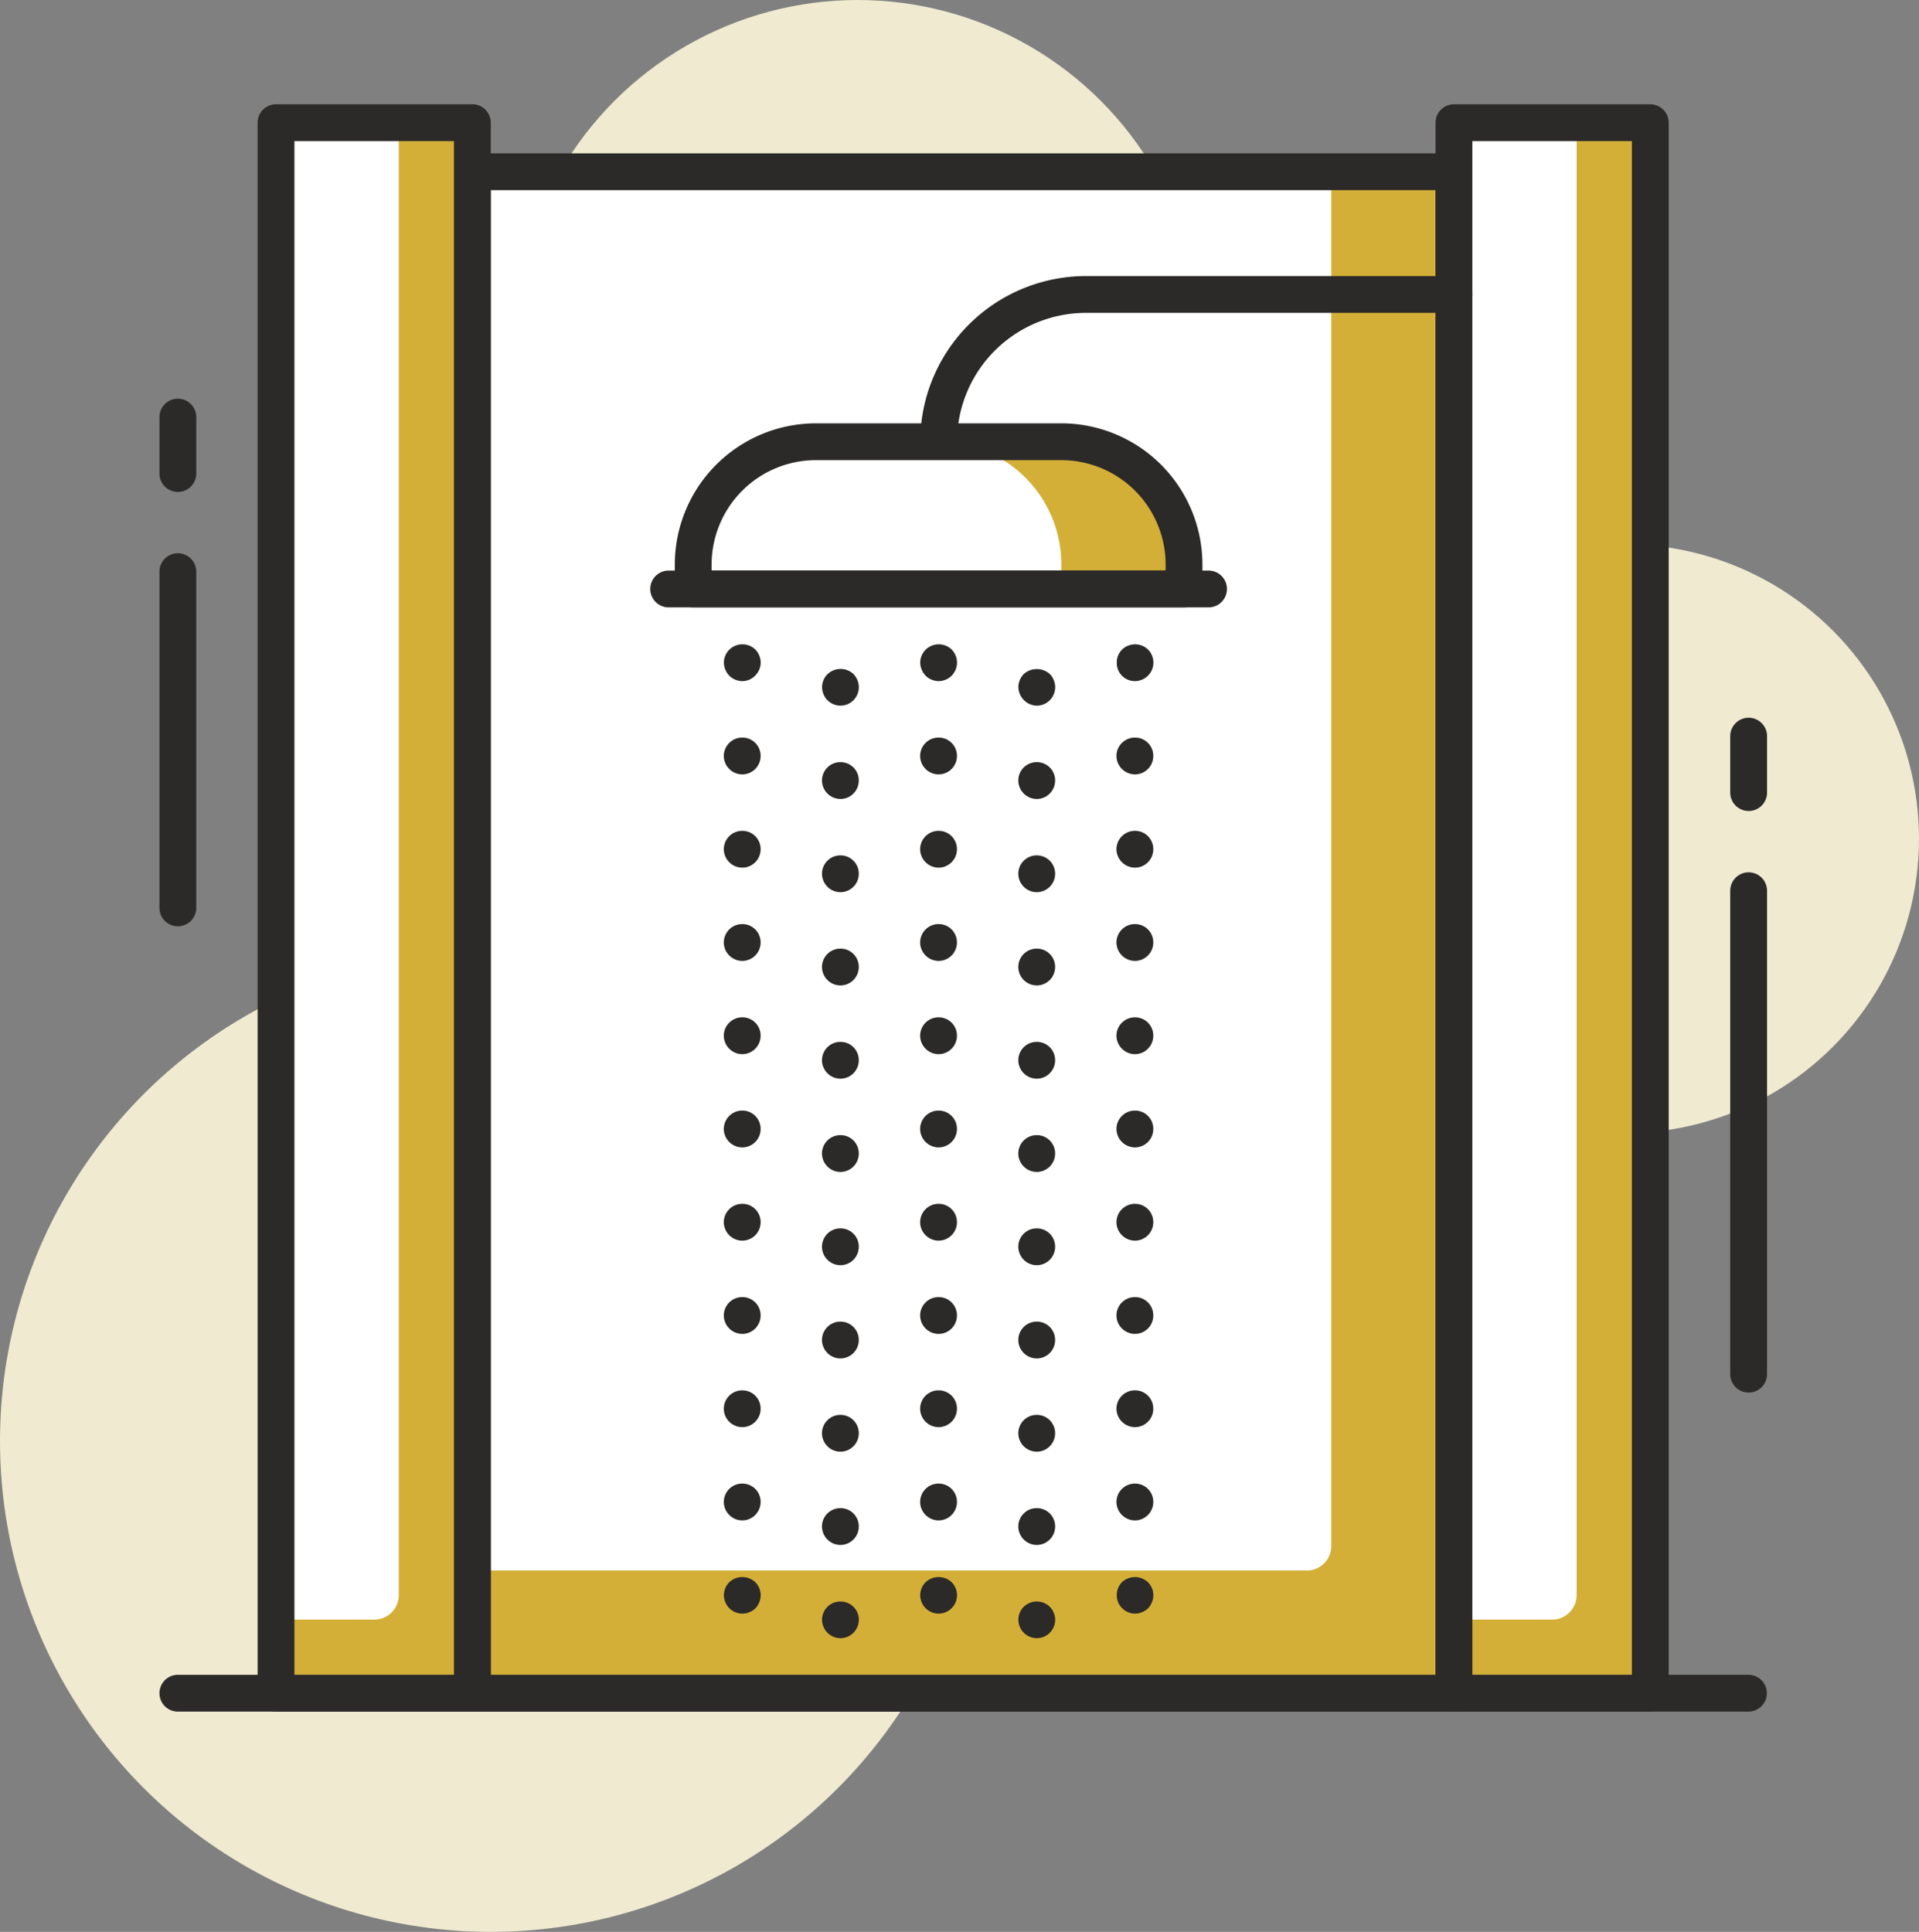 <svg xmlns="http://www.w3.org/2000/svg" width="78.198" height="78.725" viewBox="0 0 78.198 78.725">
  <rect x="0" y="0" width="78.198" height="78.725" fill="#808080" stroke="none"/>
  <g id="Groupe_4567" data-name="Groupe 4567" transform="translate(-136 -1618)">
    <circle id="Ellipse_183" data-name="Ellipse 183" cx="14" cy="14" r="14" transform="translate(156.948 1618)" fill="#efead0"/>
    <circle id="Ellipse_184" data-name="Ellipse 184" cx="12" cy="12" r="12" transform="translate(190.198 1640.178)" fill="#efead0"/>
    <circle id="Ellipse_185" data-name="Ellipse 185" cx="20" cy="20" r="20" transform="translate(136 1656.725)" fill="#efead0"/>
    <g id="Groupe_4570" data-name="Groupe 4570" transform="translate(-357.952 1525.707)">
      <rect id="Rectangle_2373" data-name="Rectangle 2373" width="40" height="62" transform="translate(513.199 99.293)" fill="#d4af37"/>
    </g>
    <g id="Groupe_4571" data-name="Groupe 4571" transform="translate(-357.952 1525.707)">
      <path id="Rectangle_2374" data-name="Rectangle 2374" d="M0,0H35a0,0,0,0,1,0,0V56a1,1,0,0,1-1,1H0a0,0,0,0,1,0,0V0A0,0,0,0,1,0,0Z" transform="translate(513.202 99.293)" fill="#fff"/>
    </g>
    <g id="Groupe_4572" data-name="Groupe 4572" transform="translate(-357.952 1525.707)">
      <path id="Tracé_4950" data-name="Tracé 4950" d="M553.2,162.042h-40a.75.75,0,0,1-.75-.75v-62a.751.751,0,0,1,.75-.75h40a.751.751,0,0,1,.75.75v62A.75.75,0,0,1,553.2,162.042Zm-39.25-1.5h38.5v-60.5h-38.5Z" fill="#2b2a28"/>
    </g>
    <g id="Groupe_4573" data-name="Groupe 4573" transform="translate(-357.952 1525.707)">
      <rect id="Rectangle_2375" data-name="Rectangle 2375" width="8" height="64" transform="translate(553.199 97.293)" fill="#d4af37"/>
    </g>
    <g id="Groupe_4574" data-name="Groupe 4574" transform="translate(-357.952 1525.707)">
      <path id="Rectangle_2376" data-name="Rectangle 2376" d="M0,0H5A0,0,0,0,1,5,0V60a1,1,0,0,1-1,1H0a0,0,0,0,1,0,0V0A0,0,0,0,1,0,0Z" transform="translate(553.199 97.293)" fill="#fff"/>
    </g>
    <g id="Groupe_4575" data-name="Groupe 4575" transform="translate(-357.952 1525.707)">
      <path id="Tracé_4951" data-name="Tracé 4951" d="M561.2,162.042h-8a.75.75,0,0,1-.75-.75v-64a.751.751,0,0,1,.75-.75h8a.751.751,0,0,1,.75.75v64A.75.75,0,0,1,561.2,162.042Zm-7.25-1.5h6.5v-62.5h-6.5Z" fill="#2b2a28"/>
    </g>
    <g id="Groupe_4576" data-name="Groupe 4576" transform="translate(-357.952 1525.707)">
      <rect id="Rectangle_2377" data-name="Rectangle 2377" width="8" height="64" transform="translate(505.202 97.293)" fill="#d4af37"/>
    </g>
    <g id="Groupe_4577" data-name="Groupe 4577" transform="translate(-357.952 1525.707)">
      <path id="Rectangle_2378" data-name="Rectangle 2378" d="M0,0H5A0,0,0,0,1,5,0V60a1,1,0,0,1-1,1H0a0,0,0,0,1,0,0V0A0,0,0,0,1,0,0Z" transform="translate(505.202 97.293)" fill="#fff"/>
    </g>
    <g id="Groupe_4578" data-name="Groupe 4578" transform="translate(-357.952 1525.707)">
      <path id="Tracé_4952" data-name="Tracé 4952" d="M513.2,162.042h-8a.75.75,0,0,1-.75-.75v-64a.751.751,0,0,1,.75-.75h8a.751.751,0,0,1,.75.75v64A.75.75,0,0,1,513.2,162.042Zm-7.25-1.5h6.5v-62.5h-6.5Z" fill="#2b2a28"/>
    </g>
    <g id="Groupe_4579" data-name="Groupe 4579" transform="translate(-357.952 1525.707)">
      <path id="Tracé_4953" data-name="Tracé 4953" d="M565.2,162.042h-64a.75.75,0,0,1,0-1.5h64a.75.75,0,0,1,0,1.5Z" fill="#2b2a28"/>
    </g>
    <g id="Groupe_4580" data-name="Groupe 4580" transform="translate(-357.952 1525.707)">
      <path id="Tracé_4954" data-name="Tracé 4954" d="M532.2,120.049a.764.764,0,0,1-.53-.221.787.787,0,0,1-.22-.539.744.744,0,0,1,.22-.52.762.762,0,0,1,1.06-.01.761.761,0,0,1,.01,1.06A.758.758,0,0,1,532.2,120.049Z" fill="#2b2a28"/>
    </g>
    <g id="Groupe_4581" data-name="Groupe 4581" transform="translate(-357.952 1525.707)">
      <path id="Tracé_4955" data-name="Tracé 4955" d="M531.447,153.5a.748.748,0,0,1,.75-.75h0a.742.742,0,0,1,.75.75h0a.75.75,0,0,1-.75.75h0A.756.756,0,0,1,531.447,153.5Zm0-3.8a.749.749,0,0,1,.75-.75h0a.743.743,0,0,1,.75.75h0a.749.749,0,0,1-.75.75h0A.755.755,0,0,1,531.447,149.7Zm0-3.8a.749.749,0,0,1,.75-.75h0a.743.743,0,0,1,.75.75h0a.749.749,0,0,1-.75.75h0A.755.755,0,0,1,531.447,145.9Zm0-3.8a.748.748,0,0,1,.75-.75h0a.742.742,0,0,1,.75.75h0a.749.749,0,0,1-.75.75h0A.755.755,0,0,1,531.447,142.1Zm0-3.8a.749.749,0,0,1,.75-.75h0a.743.743,0,0,1,.75.75h0a.749.749,0,0,1-.75.75h0A.755.755,0,0,1,531.447,138.3Zm0-3.8a.748.748,0,0,1,.75-.75h0a.742.742,0,0,1,.75.75h0a.75.75,0,0,1-.75.75h0A.756.756,0,0,1,531.447,134.5Zm0-3.8a.749.749,0,0,1,.75-.75h0a.743.743,0,0,1,.75.75h0a.749.749,0,0,1-.75.75h0A.755.755,0,0,1,531.447,130.7Zm0-3.8a.749.749,0,0,1,.75-.75h0a.743.743,0,0,1,.75.75h0a.749.749,0,0,1-.75.75h0A.755.755,0,0,1,531.447,126.9Zm0-3.8a.748.748,0,0,1,.75-.75h0a.742.742,0,0,1,.75.75h0a.749.749,0,0,1-.75.75h0A.755.755,0,0,1,531.447,123.1Z" fill="#2b2a28"/>
    </g>
    <g id="Groupe_4582" data-name="Groupe 4582" transform="translate(-357.952 1525.707)">
      <path id="Tracé_4956" data-name="Tracé 4956" d="M532.2,158.049a.753.753,0,0,1-.75-.75.749.749,0,0,1,.22-.53.774.774,0,0,1,1.06,0,.75.75,0,0,1-.53,1.28Z" fill="#2b2a28"/>
    </g>
    <g id="Groupe_4583" data-name="Groupe 4583" transform="translate(-357.952 1525.707)">
      <path id="Tracé_4957" data-name="Tracé 4957" d="M536.2,121.049a.771.771,0,0,1-.75-.75.773.773,0,0,1,.22-.54.8.8,0,0,1,1.06,0,.773.773,0,0,1,.22.54.765.765,0,0,1-.22.529A.746.746,0,0,1,536.2,121.049Z" fill="#2b2a28"/>
    </g>
    <g id="Groupe_4584" data-name="Groupe 4584" transform="translate(-357.952 1525.707)">
      <path id="Tracé_4958" data-name="Tracé 4958" d="M535.447,154.5a.748.748,0,0,1,.75-.75h0a.742.742,0,0,1,.75.75h0a.75.75,0,0,1-.75.75h0A.756.756,0,0,1,535.447,154.5Zm0-3.8a.749.749,0,0,1,.75-.75h0a.743.743,0,0,1,.75.75h0a.749.749,0,0,1-.75.75h0A.755.755,0,0,1,535.447,150.7Zm0-3.8a.749.749,0,0,1,.75-.75h0a.743.743,0,0,1,.75.75h0a.749.749,0,0,1-.75.75h0A.755.755,0,0,1,535.447,146.9Zm0-3.8a.748.748,0,0,1,.75-.75h0a.742.742,0,0,1,.75.75h0a.749.749,0,0,1-.75.75h0A.755.755,0,0,1,535.447,143.1Zm0-3.8a.749.749,0,0,1,.75-.75h0a.743.743,0,0,1,.75.75h0a.749.749,0,0,1-.75.75h0A.755.755,0,0,1,535.447,139.3Zm0-3.8a.748.748,0,0,1,.75-.75h0a.742.742,0,0,1,.75.75h0a.75.75,0,0,1-.75.75h0A.756.756,0,0,1,535.447,135.5Zm0-3.8a.749.749,0,0,1,.75-.75h0a.743.743,0,0,1,.75.75h0a.749.749,0,0,1-.75.75h0A.755.755,0,0,1,535.447,131.7Zm0-3.8a.749.749,0,0,1,.75-.75h0a.743.743,0,0,1,.75.75h0a.749.749,0,0,1-.75.75h0A.755.755,0,0,1,535.447,127.9Zm0-3.808a.746.746,0,0,1,.75-.74h0a.74.74,0,0,1,.75.74h0a.751.751,0,0,1-.75.76h0A.758.758,0,0,1,535.447,124.09Z" fill="#2b2a28"/>
    </g>
    <g id="Groupe_4585" data-name="Groupe 4585" transform="translate(-357.952 1525.707)">
      <path id="Tracé_4959" data-name="Tracé 4959" d="M536.2,159.049a.753.753,0,0,1-.75-.75.749.749,0,0,1,.22-.53.763.763,0,0,1,1.06,0,.75.75,0,0,1-.53,1.28Z" fill="#2b2a28"/>
    </g>
    <g id="Groupe_4586" data-name="Groupe 4586" transform="translate(-357.952 1525.707)">
      <path id="Tracé_4960" data-name="Tracé 4960" d="M540.2,120.049a.736.736,0,0,1-.74-.76.734.734,0,0,1,.21-.52.762.762,0,0,1,1.06-.01.755.755,0,0,1-.53,1.29Z" fill="#2b2a28"/>
    </g>
    <g id="Groupe_4587" data-name="Groupe 4587" transform="translate(-357.952 1525.707)">
      <path id="Tracé_4961" data-name="Tracé 4961" d="M539.447,153.5a.751.751,0,0,1,.76-.75h0a.74.74,0,0,1,.74.75h0a.748.748,0,0,1-.74.75h0A.758.758,0,0,1,539.447,153.5Zm0-3.8a.751.751,0,0,1,.76-.75h0a.741.741,0,0,1,.74.75h0a.747.747,0,0,1-.74.75h0A.758.758,0,0,1,539.447,149.7Zm0-3.8a.751.751,0,0,1,.76-.75h0a.741.741,0,0,1,.74.75h0a.747.747,0,0,1-.74.75h0A.758.758,0,0,1,539.447,145.9Zm0-3.8a.751.751,0,0,1,.76-.75h0a.74.74,0,0,1,.74.75h0a.747.747,0,0,1-.74.75h0A.758.758,0,0,1,539.447,142.1Zm0-3.8a.751.751,0,0,1,.76-.75h0a.741.741,0,0,1,.74.75h0a.747.747,0,0,1-.74.75h0A.758.758,0,0,1,539.447,138.3Zm0-3.8a.751.751,0,0,1,.76-.75h0a.74.74,0,0,1,.74.75h0a.748.748,0,0,1-.74.75h0A.758.758,0,0,1,539.447,134.5Zm0-3.8a.751.751,0,0,1,.76-.75h0a.741.741,0,0,1,.74.75h0a.747.747,0,0,1-.74.75h0A.758.758,0,0,1,539.447,130.7Zm0-3.8a.751.751,0,0,1,.76-.75h0a.741.741,0,0,1,.74.75h0a.747.747,0,0,1-.74.75h0A.758.758,0,0,1,539.447,126.9Zm0-3.8a.751.751,0,0,1,.76-.75h0a.74.74,0,0,1,.74.75h0a.747.747,0,0,1-.74.75h0A.758.758,0,0,1,539.447,123.1Z" fill="#2b2a28"/>
    </g>
    <g id="Groupe_4588" data-name="Groupe 4588" transform="translate(-357.952 1525.707)">
      <path id="Tracé_4962" data-name="Tracé 4962" d="M540.2,158.049a.741.741,0,0,1-.52-.221.723.723,0,0,1-.22-.529.74.74,0,0,1,.21-.53.774.774,0,0,1,1.06,0,.749.749,0,0,1,.22.53.8.8,0,0,1-.21.529A.787.787,0,0,1,540.2,158.049Z" fill="#2b2a28"/>
    </g>
    <g id="Groupe_4589" data-name="Groupe 4589" transform="translate(-357.952 1525.707)">
      <path id="Tracé_4963" data-name="Tracé 4963" d="M524.2,120.049a.764.764,0,0,1-.53-.221.787.787,0,0,1-.22-.539.744.744,0,0,1,.22-.52.762.762,0,0,1,1.06-.01.786.786,0,0,1,.22.53.749.749,0,0,1-.22.53A.719.719,0,0,1,524.2,120.049Z" fill="#2b2a28"/>
    </g>
    <g id="Groupe_4590" data-name="Groupe 4590" transform="translate(-357.952 1525.707)">
      <path id="Tracé_4964" data-name="Tracé 4964" d="M523.447,153.5a.748.748,0,0,1,.75-.75h0a.742.742,0,0,1,.75.75h0a.75.75,0,0,1-.75.75h0A.756.756,0,0,1,523.447,153.5Zm0-3.8a.749.749,0,0,1,.75-.75h0a.743.743,0,0,1,.75.75h0a.749.749,0,0,1-.75.75h0A.755.755,0,0,1,523.447,149.7Zm0-3.8a.749.749,0,0,1,.75-.75h0a.743.743,0,0,1,.75.75h0a.749.749,0,0,1-.75.75h0A.755.755,0,0,1,523.447,145.9Zm0-3.8a.748.748,0,0,1,.75-.75h0a.742.742,0,0,1,.75.75h0a.749.749,0,0,1-.75.75h0A.755.755,0,0,1,523.447,142.1Zm0-3.8a.749.749,0,0,1,.75-.75h0a.743.743,0,0,1,.75.75h0a.749.749,0,0,1-.75.75h0A.755.755,0,0,1,523.447,138.3Zm0-3.8a.748.748,0,0,1,.75-.75h0a.742.742,0,0,1,.75.75h0a.75.75,0,0,1-.75.75h0A.756.756,0,0,1,523.447,134.5Zm0-3.8a.749.749,0,0,1,.75-.75h0a.743.743,0,0,1,.75.75h0a.749.749,0,0,1-.75.75h0A.755.755,0,0,1,523.447,130.7Zm0-3.8a.749.749,0,0,1,.75-.75h0a.743.743,0,0,1,.75.75h0a.749.749,0,0,1-.75.75h0A.755.755,0,0,1,523.447,126.9Zm0-3.8a.748.748,0,0,1,.75-.75h0a.742.742,0,0,1,.75.75h0a.749.749,0,0,1-.75.75h0A.755.755,0,0,1,523.447,123.1Z" fill="#2b2a28"/>
    </g>
    <g id="Groupe_4591" data-name="Groupe 4591" transform="translate(-357.952 1525.707)">
      <path id="Tracé_4965" data-name="Tracé 4965" d="M524.2,158.049a.746.746,0,0,1-.53-.221.765.765,0,0,1-.22-.529.749.749,0,0,1,.22-.53.774.774,0,0,1,1.06,0,.749.749,0,0,1,.22.53.8.8,0,0,1-.21.529A.787.787,0,0,1,524.2,158.049Z" fill="#2b2a28"/>
    </g>
    <g id="Groupe_4592" data-name="Groupe 4592" transform="translate(-357.952 1525.707)">
      <path id="Tracé_4966" data-name="Tracé 4966" d="M528.2,121.049a.764.764,0,0,1-.53-.221.781.781,0,0,1-.22-.529.749.749,0,0,1,.22-.53.773.773,0,0,1,1.06-.01.791.791,0,0,1,.22.54.779.779,0,0,1-.21.52A.758.758,0,0,1,528.2,121.049Z" fill="#2b2a28"/>
    </g>
    <g id="Groupe_4593" data-name="Groupe 4593" transform="translate(-357.952 1525.707)">
      <path id="Tracé_4967" data-name="Tracé 4967" d="M527.447,154.5a.748.748,0,0,1,.75-.75h0a.742.742,0,0,1,.75.75h0a.75.75,0,0,1-.75.75h0A.756.756,0,0,1,527.447,154.5Zm0-3.8a.749.749,0,0,1,.75-.75h0a.743.743,0,0,1,.75.75h0a.749.749,0,0,1-.75.75h0A.755.755,0,0,1,527.447,150.7Zm0-3.8a.749.749,0,0,1,.75-.75h0a.743.743,0,0,1,.75.75h0a.749.749,0,0,1-.75.75h0A.755.755,0,0,1,527.447,146.9Zm0-3.8a.748.748,0,0,1,.75-.75h0a.742.742,0,0,1,.75.75h0a.749.749,0,0,1-.75.75h0A.755.755,0,0,1,527.447,143.1Zm0-3.8a.749.749,0,0,1,.75-.75h0a.743.743,0,0,1,.75.75h0a.749.749,0,0,1-.75.75h0A.755.755,0,0,1,527.447,139.3Zm0-3.8a.748.748,0,0,1,.75-.75h0a.742.742,0,0,1,.75.75h0a.75.75,0,0,1-.75.75h0A.756.756,0,0,1,527.447,135.5Zm0-3.8a.749.749,0,0,1,.75-.75h0a.743.743,0,0,1,.75.75h0a.749.749,0,0,1-.75.75h0A.755.755,0,0,1,527.447,131.7Zm0-3.8a.749.749,0,0,1,.75-.75h0a.743.743,0,0,1,.75.75h0a.749.749,0,0,1-.75.75h0A.755.755,0,0,1,527.447,127.9Zm0-3.808a.746.746,0,0,1,.75-.74h0a.74.74,0,0,1,.75.74h0a.751.751,0,0,1-.75.76h0A.758.758,0,0,1,527.447,124.09Z" fill="#2b2a28"/>
    </g>
    <g id="Groupe_4594" data-name="Groupe 4594" transform="translate(-357.952 1525.707)">
      <path id="Tracé_4968" data-name="Tracé 4968" d="M528.2,159.049a.753.753,0,0,1-.75-.75.749.749,0,0,1,.22-.53.763.763,0,0,1,1.06,0,.749.749,0,0,1,.22.53.765.765,0,0,1-.22.529A.746.746,0,0,1,528.2,159.049Z" fill="#2b2a28"/>
    </g>
    <g id="Groupe_4595" data-name="Groupe 4595" transform="translate(-357.952 1525.707)">
      <path id="Tracé_4969" data-name="Tracé 4969" d="M532.2,111.043a.75.75,0,0,1-.75-.75,6.758,6.758,0,0,1,6.75-6.75h15a.75.75,0,0,1,0,1.5h-15a5.256,5.256,0,0,0-5.25,5.25A.75.75,0,0,1,532.2,111.043Z" fill="#2b2a28"/>
    </g>
    <g id="Groupe_4596" data-name="Groupe 4596" transform="translate(-357.952 1525.707)">
      <path id="Rectangle_2379" data-name="Rectangle 2379" d="M5,0H15a5,5,0,0,1,5,5V6a0,0,0,0,1,0,0H0A0,0,0,0,1,0,6V5A5,5,0,0,1,5,0Z" transform="translate(522.2 110.293)" fill="#d4af37"/>
    </g>
    <g id="Groupe_4597" data-name="Groupe 4597" transform="translate(-357.952 1525.707)">
      <path id="Rectangle_2380" data-name="Rectangle 2380" d="M5,0h5a5,5,0,0,1,5,5V6a0,0,0,0,1,0,0H0A0,0,0,0,1,0,6V5A5,5,0,0,1,5,0Z" transform="translate(522.2 110.293)" fill="#fff"/>
    </g>
    <g id="Groupe_4598" data-name="Groupe 4598" transform="translate(-357.952 1525.707)">
      <path id="Tracé_4970" data-name="Tracé 4970" d="M542.2,117.044h-20a.751.751,0,0,1-.75-.75v-1a5.757,5.757,0,0,1,5.75-5.75h10a5.756,5.756,0,0,1,5.75,5.75v1A.751.751,0,0,1,542.2,117.044Zm-19.25-1.5h18.5v-.25a4.255,4.255,0,0,0-4.25-4.25h-10a4.255,4.255,0,0,0-4.25,4.25Z" fill="#2b2a28"/>
    </g>
    <g id="Groupe_4599" data-name="Groupe 4599" transform="translate(-357.952 1525.707)">
      <path id="Tracé_4971" data-name="Tracé 4971" d="M543.2,117.044h-22a.75.75,0,0,1,0-1.5h22a.75.75,0,0,1,0,1.5Z" fill="#2b2a28"/>
    </g>
    <g id="Groupe_4600" data-name="Groupe 4600" transform="translate(-357.952 1525.707)">
      <path id="Tracé_4972" data-name="Tracé 4972" d="M501.2,130.039a.75.75,0,0,1-.75-.75v-13.7a.75.75,0,1,1,1.5,0v13.7A.75.75,0,0,1,501.2,130.039Z" fill="#2b2a28"/>
    </g>
    <g id="Groupe_4601" data-name="Groupe 4601" transform="translate(-357.952 1525.707)">
      <path id="Tracé_4973" data-name="Tracé 4973" d="M501.2,112.34a.75.75,0,0,1-.75-.75v-2.3a.75.75,0,1,1,1.5,0v2.3A.75.75,0,0,1,501.2,112.34Z" fill="#2b2a28"/>
    </g>
    <g id="Groupe_4602" data-name="Groupe 4602" transform="translate(-357.952 1525.707)">
      <path id="Tracé_4974" data-name="Tracé 4974" d="M565.208,149.041a.75.75,0,0,1-.75-.75v-19.7a.75.75,0,0,1,1.5,0v19.7A.75.75,0,0,1,565.208,149.041Z" fill="#2b2a28"/>
    </g>
    <g id="Groupe_4603" data-name="Groupe 4603" transform="translate(-357.952 1525.707)">
      <path id="Tracé_4975" data-name="Tracé 4975" d="M565.208,125.341a.75.75,0,0,1-.75-.75v-2.3a.75.75,0,0,1,1.5,0v2.3A.75.75,0,0,1,565.208,125.341Z" fill="#2b2a28"/>
    </g>
  </g>
</svg>
